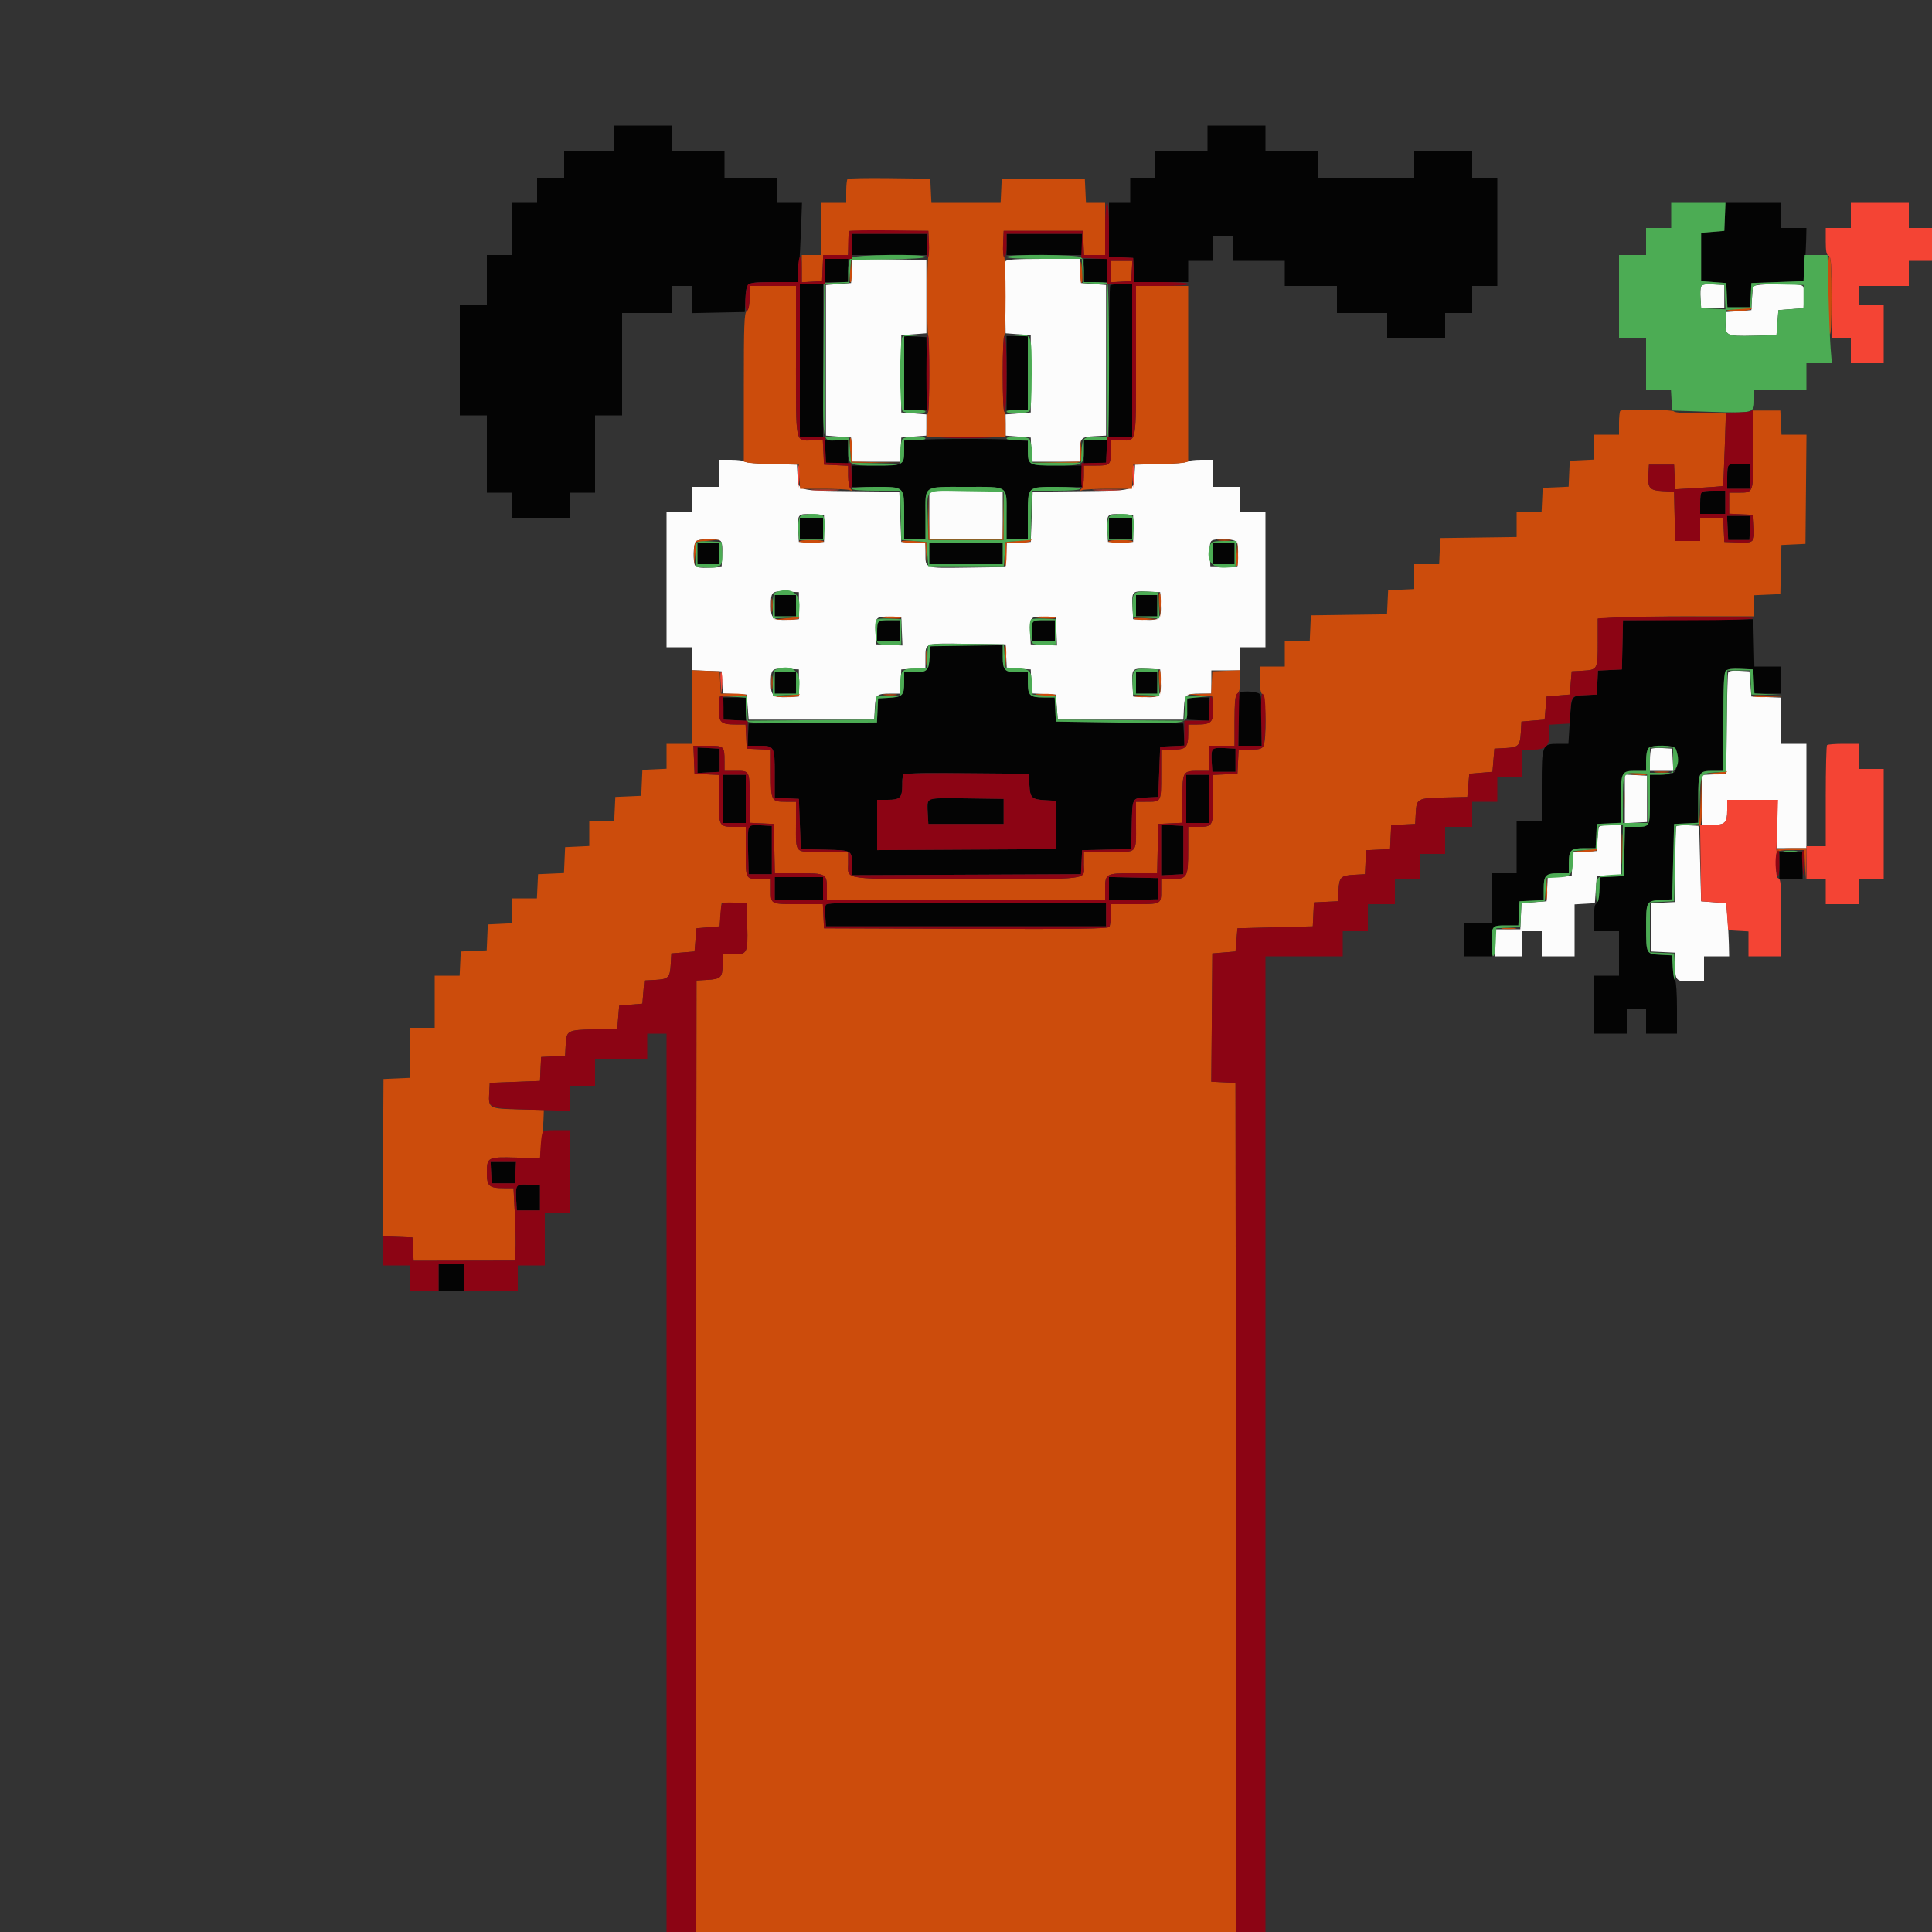 <svg id="svg" version="1.1" xmlns="http://www.w3.org/2000/svg" xmlns:xlink="http://www.w3.org/1999/xlink" width="400" height="400" viewBox="0, 0, 400,400"><rect x="0" y="0" width="400" height="400" fill="#333333" stroke="none"/><g id="svgg"><path id="path0" d="M127.200 28.600 L 127.200 31.200 122.000 31.200 L 116.800 31.200 116.800 34.000 L 116.800 36.800 114.000 36.800 L 111.200 36.800 111.200 39.400 L 111.200 42.000 108.600 42.000 L 106.000 42.000 106.000 47.400 L 106.000 52.800 103.400 52.800 L 100.800 52.800 100.800 58.000 L 100.800 63.200 98.000 63.200 L 95.200 63.200 95.200 74.600 L 95.200 86.000 98.000 86.000 L 100.800 86.000 100.800 94.000 L 100.800 102.000 103.400 102.000 L 106.000 102.000 106.000 104.600 L 106.000 107.200 112.000 107.200 L 118.000 107.200 118.000 104.600 L 118.000 102.000 120.600 102.000 L 123.200 102.000 123.200 94.000 L 123.200 86.000 126.000 86.000 L 128.800 86.000 128.800 75.400 L 128.800 64.800 134.000 64.800 L 139.200 64.800 139.200 62.000 L 139.200 59.200 141.200 59.200 L 143.200 59.200 143.200 62.011 L 143.200 64.823 148.700 64.711 L 154.200 64.600 154.321 62.015 C 154.492 58.387,154.471 58.400,160.215 58.400 L 165.132 58.400 165.386 55.700 C 165.527 54.215,165.731 50.525,165.842 47.500 L 166.042 42.000 163.421 42.000 L 160.800 42.000 160.800 39.400 L 160.800 36.800 155.400 36.800 L 150.000 36.800 150.000 34.000 L 150.000 31.200 144.600 31.200 L 139.200 31.200 139.200 28.600 L 139.200 26.000 133.200 26.000 L 127.200 26.000 127.200 28.600 M250.000 28.600 L 250.000 31.200 244.600 31.200 L 239.200 31.200 239.200 34.000 L 239.200 36.800 236.600 36.800 L 234.000 36.800 234.000 39.400 L 234.000 42.000 231.800 42.000 L 229.600 42.000 229.600 47.581 L 229.600 53.162 232.100 53.281 L 234.600 53.400 234.719 55.900 L 234.838 58.400 240.419 58.400 L 246.000 58.400 246.000 56.200 L 246.000 54.000 248.600 54.000 L 251.200 54.000 251.200 51.400 L 251.200 48.800 253.200 48.800 L 255.200 48.800 255.200 51.400 L 255.200 54.000 260.600 54.000 L 266.000 54.000 266.000 56.600 L 266.000 59.200 271.400 59.200 L 276.800 59.200 276.800 62.000 L 276.800 64.800 282.000 64.800 L 287.200 64.800 287.200 67.400 L 287.200 70.000 293.200 70.000 L 299.200 70.000 299.200 67.400 L 299.200 64.800 302.000 64.800 L 304.800 64.800 304.800 62.000 L 304.800 59.200 307.400 59.200 L 310.000 59.200 310.000 48.000 L 310.000 36.800 307.400 36.800 L 304.800 36.800 304.800 34.000 L 304.800 31.200 298.800 31.200 L 292.800 31.200 292.800 34.000 L 292.800 36.800 282.800 36.800 L 272.800 36.800 272.800 34.000 L 272.800 31.200 267.400 31.200 L 262.000 31.200 262.000 28.600 L 262.000 26.000 256.000 26.000 L 250.000 26.000 250.000 28.600 M357.118 44.900 L 357.000 47.800 354.600 48.000 L 352.200 48.200 352.200 53.200 L 352.200 58.200 354.800 58.400 L 357.400 58.600 357.519 61.100 L 357.638 63.600 360.000 63.600 L 362.362 63.600 362.481 61.100 L 362.600 58.600 368.000 58.400 L 373.400 58.200 373.648 55.200 C 373.784 53.550,373.919 51.075,373.948 49.700 L 374.000 47.200 371.400 47.200 L 368.800 47.200 368.800 44.600 L 368.800 42.000 363.018 42.000 L 357.235 42.000 357.118 44.900 M176.400 50.600 L 176.400 52.800 184.200 52.800 L 192.000 52.800 192.000 50.600 L 192.000 48.400 184.200 48.400 L 176.400 48.400 176.400 50.600 M208.400 50.600 L 208.400 52.800 216.200 52.800 L 224.000 52.800 224.000 50.600 L 224.000 48.400 216.200 48.400 L 208.400 48.400 208.400 50.600 M170.800 56.000 L 170.800 58.400 173.200 58.400 L 175.600 58.400 175.600 56.000 L 175.600 53.600 173.200 53.600 L 170.800 53.600 170.800 56.000 M224.400 56.000 L 224.400 58.400 226.800 58.400 L 229.200 58.400 229.200 56.000 L 229.200 53.600 226.800 53.600 L 224.400 53.600 224.400 56.000 M165.600 74.600 L 165.600 90.400 168.000 90.400 L 170.400 90.400 170.400 74.600 L 170.400 58.800 168.000 58.800 L 165.600 58.800 165.600 74.600 M229.867 59.067 C 229.720 59.213,229.600 66.323,229.600 74.867 L 229.600 90.400 232.000 90.400 L 234.400 90.400 234.400 74.600 L 234.400 58.800 232.267 58.800 C 231.093 58.800,230.013 58.920,229.867 59.067 M187.200 77.180 L 187.200 84.800 189.609 84.800 L 192.018 84.800 191.909 77.300 L 191.800 69.800 189.500 69.680 L 187.200 69.560 187.200 77.180 M208.400 77.200 L 208.400 84.800 210.600 84.800 L 212.800 84.800 212.800 77.200 L 212.800 69.600 210.600 69.600 L 208.400 69.600 208.400 77.200 M189.500 91.096 L 187.200 91.240 187.200 93.340 C 187.200 96.305,187.018 96.400,181.320 96.400 L 176.400 96.400 176.400 98.600 L 176.400 100.800 181.171 100.800 C 187.383 100.800,187.200 100.617,187.200 106.829 L 187.200 111.600 189.400 111.600 L 191.600 111.600 191.600 106.680 C 191.600 100.355,190.965 100.800,200.000 100.800 C 209.035 100.800,208.400 100.355,208.400 106.680 L 208.400 111.600 210.600 111.600 L 212.800 111.600 212.800 106.829 C 212.800 100.595,212.589 100.800,219.029 100.800 L 224.000 100.800 224.000 98.600 L 224.000 96.400 218.880 96.400 C 212.972 96.400,212.800 96.314,212.800 93.379 L 212.800 91.319 209.500 91.062 C 206.191 90.804,193.811 90.825,189.500 91.096 M170.880 93.500 L 171.000 95.800 173.300 95.920 L 175.600 96.040 175.600 93.620 L 175.600 91.200 173.180 91.200 L 170.760 91.200 170.880 93.500 M224.400 93.620 L 224.400 96.040 226.700 95.920 L 229.000 95.800 229.120 93.500 L 229.240 91.200 226.820 91.200 L 224.400 91.200 224.400 93.620 M357.867 96.267 C 357.720 96.413,357.600 97.583,357.600 98.867 L 357.600 101.200 360.000 101.200 L 362.400 101.200 362.400 98.600 L 362.400 96.000 360.267 96.000 C 359.093 96.000,358.013 96.120,357.867 96.267 M352.267 101.867 C 352.120 102.013,352.000 103.093,352.000 104.267 L 352.000 106.400 354.600 106.400 L 357.200 106.400 357.200 104.000 L 357.200 101.600 354.867 101.600 C 353.583 101.600,352.413 101.720,352.267 101.867 M357.681 109.300 L 357.800 111.800 360.000 111.800 L 362.200 111.800 362.319 109.300 L 362.438 106.800 360.000 106.800 L 357.562 106.800 357.681 109.300 M165.600 109.400 L 165.600 111.600 168.000 111.600 L 170.400 111.600 170.400 109.400 L 170.400 107.200 168.000 107.200 L 165.600 107.200 165.600 109.400 M229.600 109.400 L 229.600 111.600 232.000 111.600 L 234.400 111.600 234.400 109.400 L 234.400 107.200 232.000 107.200 L 229.600 107.200 229.600 109.400 M144.400 114.600 L 144.400 116.800 146.600 116.800 L 148.800 116.800 148.800 114.600 L 148.800 112.400 146.600 112.400 L 144.400 112.400 144.400 114.600 M192.400 114.600 L 192.400 116.800 200.000 116.800 L 207.600 116.800 207.600 114.600 L 207.600 112.400 200.000 112.400 L 192.400 112.400 192.400 114.600 M251.200 114.600 L 251.200 116.800 253.400 116.800 L 255.600 116.800 255.600 114.600 L 255.600 112.400 253.400 112.400 L 251.200 112.400 251.200 114.600 M160.400 125.400 L 160.400 127.600 162.600 127.600 L 164.800 127.600 164.800 125.400 L 164.800 123.200 162.600 123.200 L 160.400 123.200 160.400 125.400 M235.200 125.400 L 235.200 127.600 237.400 127.600 L 239.600 127.600 239.600 125.400 L 239.600 123.200 237.400 123.200 L 235.200 123.200 235.200 125.400 M349.512 128.305 L 336.024 128.411 335.912 133.505 L 335.800 138.600 333.319 138.719 L 330.837 138.837 330.719 141.319 L 330.600 143.800 328.210 143.923 C 325.263 144.074,325.351 143.923,325.005 149.451 L 324.721 154.000 322.623 154.000 C 319.261 154.000,319.200 154.156,319.200 162.731 L 319.200 170.000 316.600 170.000 L 314.000 170.000 314.000 175.400 L 314.000 180.800 311.400 180.800 L 308.800 180.800 308.800 186.000 L 308.800 191.200 306.000 191.200 L 303.200 191.200 303.200 194.600 L 303.200 198.000 306.000 198.000 L 308.800 198.000 308.800 195.433 C 308.800 191.674,308.859 191.600,311.824 191.600 L 314.362 191.600 314.481 189.100 L 314.600 186.600 317.100 186.481 L 319.600 186.362 319.600 184.061 C 319.600 181.222,319.999 180.800,322.680 180.800 L 324.800 180.800 324.800 178.680 C 324.800 175.999,325.222 175.600,328.061 175.600 L 330.362 175.600 330.481 173.100 L 330.600 170.600 333.100 170.481 L 335.600 170.362 335.600 165.461 C 335.600 159.778,335.694 159.600,338.680 159.600 L 340.800 159.600 340.800 157.480 C 340.800 154.766,341.209 154.400,344.237 154.400 C 347.054 154.400,347.200 154.556,347.200 157.553 C 347.200 159.993,346.731 160.400,343.920 160.400 L 341.600 160.400 341.600 165.557 C 341.600 171.376,341.700 171.200,338.379 171.200 L 336.424 171.200 336.312 176.300 L 336.200 181.400 333.745 181.518 L 331.291 181.636 331.122 184.292 C 331.022 185.855,330.756 187.015,330.476 187.108 C 330.169 187.210,330.000 188.249,330.000 190.033 L 330.000 192.800 332.600 192.800 L 335.200 192.800 335.200 197.400 L 335.200 202.000 332.600 202.000 L 330.000 202.000 330.000 208.000 L 330.000 214.000 333.400 214.000 L 336.800 214.000 336.800 211.400 L 336.800 208.800 338.800 208.800 L 340.800 208.800 340.800 211.400 L 340.800 214.000 344.000 214.000 L 347.200 214.000 347.200 208.680 C 347.200 205.754,347.030 203.189,346.822 202.980 C 346.614 202.771,346.389 201.520,346.322 200.200 L 346.200 197.800 343.810 197.677 C 340.805 197.523,340.813 197.539,340.806 191.949 C 340.799 186.584,340.845 186.503,344.012 186.324 L 346.200 186.200 346.400 178.400 L 346.600 170.600 349.100 170.481 L 351.600 170.362 351.600 165.461 C 351.600 159.778,351.694 159.600,354.680 159.600 L 356.800 159.600 356.800 149.449 C 356.800 137.746,356.616 138.298,360.465 138.480 L 363.000 138.600 363.119 141.100 L 363.238 143.600 366.019 143.600 L 368.800 143.600 368.800 140.800 L 368.800 138.000 366.012 138.000 L 363.224 138.000 363.112 133.100 L 363.000 128.200 349.512 128.305 M181.867 128.667 C 181.720 128.813,181.600 129.803,181.600 130.867 L 181.600 132.800 184.000 132.800 L 186.400 132.800 186.400 130.600 L 186.400 128.400 184.267 128.400 C 183.093 128.400,182.013 128.520,181.867 128.667 M213.867 128.667 C 213.720 128.813,213.600 129.803,213.600 130.867 L 213.600 132.800 216.000 132.800 L 218.400 132.800 218.400 130.600 L 218.400 128.400 216.267 128.400 C 215.093 128.400,214.013 128.520,213.867 128.667 M192.667 133.867 C 192.520 134.013,192.400 135.057,192.400 136.187 C 192.400 138.768,191.958 139.200,189.320 139.200 L 187.200 139.200 187.200 141.351 C 187.200 143.960,186.836 144.315,183.988 144.476 L 181.800 144.600 181.681 147.095 L 181.562 149.589 168.281 149.695 L 155.000 149.800 154.880 152.100 L 154.760 154.400 157.100 154.400 C 160.329 154.400,160.400 154.526,160.400 160.261 L 160.400 165.162 162.900 165.281 L 165.400 165.400 165.600 170.600 L 165.800 175.800 170.784 175.913 C 176.421 176.041,176.385 176.020,176.394 179.103 L 176.400 181.206 200.100 181.103 L 223.800 181.000 223.919 178.512 L 224.038 176.024 229.119 175.912 L 234.200 175.800 234.299 171.400 C 234.441 165.029,234.331 165.261,237.303 165.119 L 239.800 165.000 240.000 159.800 L 240.200 154.600 242.719 154.480 L 245.239 154.361 245.119 152.080 L 245.000 149.800 231.800 149.600 L 218.600 149.400 218.481 146.900 L 218.362 144.400 216.061 144.400 C 213.222 144.400,212.800 144.001,212.800 141.320 L 212.800 139.200 210.680 139.200 C 207.996 139.200,207.600 138.778,207.600 135.920 L 207.600 133.600 200.267 133.600 C 196.233 133.600,192.813 133.720,192.667 133.867 M160.400 141.400 L 160.400 143.600 162.600 143.600 L 164.800 143.600 164.800 141.400 L 164.800 139.200 162.600 139.200 L 160.400 139.200 160.400 141.400 M235.200 141.400 L 235.200 143.600 237.400 143.600 L 239.600 143.600 239.600 141.400 L 239.600 139.200 237.400 139.200 L 235.200 139.200 235.200 141.400 M256.667 143.467 C 256.520 143.613,256.400 146.133,256.400 149.067 L 256.400 154.400 258.800 154.400 L 261.200 154.400 261.200 149.433 C 261.200 146.701,261.091 144.181,260.957 143.833 C 260.709 143.186,257.243 142.890,256.667 143.467 M149.680 146.700 L 149.800 149.000 152.100 149.120 L 154.400 149.240 154.400 146.820 L 154.400 144.400 151.980 144.400 L 149.560 144.400 149.680 146.700 M245.762 144.954 C 245.645 145.259,245.606 146.294,245.675 147.254 L 245.800 149.000 248.100 149.120 L 250.400 149.240 250.400 146.820 L 250.400 144.400 248.187 144.400 C 246.671 144.400,245.908 144.574,245.762 144.954 M144.400 157.400 L 144.400 160.040 146.700 159.920 L 149.000 159.800 149.000 157.400 L 149.000 155.000 146.700 154.880 L 144.400 154.760 144.400 157.400 M250.971 155.331 C 250.851 155.645,250.808 156.779,250.876 157.851 L 251.000 159.800 253.400 159.800 L 255.800 159.800 255.800 157.400 L 255.800 155.000 253.495 154.880 C 251.784 154.791,251.134 154.907,250.971 155.331 M213.119 162.467 C 213.262 165.197,213.590 165.516,216.412 165.676 L 218.600 165.800 218.600 170.800 L 218.600 175.800 200.100 175.904 L 181.600 176.008 181.600 170.804 L 181.600 165.600 183.720 165.600 C 186.358 165.600,186.800 165.168,186.800 162.587 C 186.800 159.801,185.854 159.977,200.172 160.095 L 213.000 160.200 213.119 162.467 M149.600 165.400 L 149.600 170.400 152.000 170.400 L 154.400 170.400 154.400 165.400 L 154.400 160.400 152.000 160.400 L 149.600 160.400 149.600 165.400 M245.600 165.400 L 245.600 170.400 248.000 170.400 L 250.400 170.400 250.400 165.400 L 250.400 160.400 248.000 160.400 L 245.600 160.400 245.600 165.400 M192.168 165.739 C 192.051 166.045,192.010 167.264,192.077 168.448 L 192.200 170.600 200.000 170.600 L 207.800 170.600 207.800 168.000 L 207.800 165.400 200.091 165.291 C 193.802 165.203,192.342 165.285,192.168 165.739 M154.981 171.304 C 154.866 171.604,154.824 173.908,154.886 176.424 L 155.000 181.000 157.400 181.000 L 159.800 181.000 159.800 176.000 L 159.800 171.000 157.495 170.880 C 155.833 170.793,155.132 170.912,154.981 171.304 M240.400 176.000 L 240.400 181.240 242.700 181.120 L 245.000 181.000 245.000 176.000 L 245.000 171.000 242.700 170.880 L 240.400 170.760 240.400 176.000 M368.400 179.200 L 368.400 182.000 370.800 182.000 L 373.200 182.000 373.200 179.200 L 373.200 176.400 370.800 176.400 L 368.400 176.400 368.400 179.200 M160.400 184.000 L 160.400 186.400 165.400 186.400 L 170.400 186.400 170.400 184.000 L 170.400 181.600 165.400 181.600 L 160.400 181.600 160.400 184.000 M229.600 184.000 L 229.600 186.424 234.700 186.312 L 239.800 186.200 239.800 184.000 L 239.800 181.800 234.700 181.688 L 229.600 181.576 229.600 184.000 M170.965 187.348 C 170.848 187.653,170.808 188.779,170.876 189.851 L 171.000 191.800 200.000 191.800 L 229.000 191.800 229.000 189.400 L 229.000 187.000 200.088 186.897 C 175.770 186.811,171.143 186.883,170.965 187.348 M101.680 242.700 L 101.800 245.000 104.200 245.000 L 106.600 245.000 106.720 242.700 L 106.840 240.400 104.200 240.400 L 101.560 240.400 101.680 242.700 M106.972 245.728 C 106.853 246.040,106.810 247.264,106.877 248.448 L 107.000 250.600 109.400 250.600 L 111.800 250.600 111.800 248.000 L 111.800 245.400 109.495 245.280 C 107.790 245.191,107.134 245.307,106.972 245.728 M90.800 264.400 L 90.800 267.200 93.400 267.200 L 96.000 267.200 96.000 264.400 L 96.000 261.600 93.400 261.600 L 90.800 261.600 90.800 264.400 " stroke="none" fill="#040404" fill-rule="evenodd"></path><path id="path1" d="M176.319 56.091 L 176.200 58.600 173.600 58.800 L 171.000 59.000 171.000 74.600 L 171.000 90.200 173.600 90.400 L 176.200 90.600 176.319 93.100 L 176.438 95.600 181.400 95.600 L 186.362 95.600 186.481 93.100 L 186.600 90.600 189.200 90.400 L 191.800 90.200 191.800 88.000 L 191.800 85.800 189.200 85.600 L 186.600 85.400 186.600 77.400 L 186.600 69.400 189.200 69.200 L 191.800 69.000 191.800 61.400 L 191.800 53.800 184.119 53.691 L 176.439 53.583 176.319 56.091 M208.178 54.113 C 208.069 54.396,208.030 57.861,208.090 61.813 L 208.200 69.000 210.800 69.200 L 213.400 69.400 213.400 77.400 L 213.400 85.400 210.800 85.600 L 208.200 85.800 208.200 88.000 L 208.200 90.200 210.800 90.400 L 213.400 90.600 213.519 93.100 L 213.638 95.600 218.619 95.600 L 223.600 95.600 223.606 93.500 C 223.614 90.692,223.829 90.465,226.610 90.323 L 229.000 90.200 229.000 74.600 L 229.000 59.000 226.400 58.800 L 223.800 58.600 223.681 56.100 L 223.562 53.600 215.968 53.600 C 210.157 53.600,208.329 53.720,208.178 54.113 M352.171 59.331 C 352.051 59.645,352.008 60.779,352.076 61.851 L 352.200 63.800 354.600 63.800 L 357.000 63.800 357.000 61.400 L 357.000 59.000 354.695 58.880 C 352.984 58.791,352.334 58.907,352.171 59.331 M362.998 59.300 C 362.901 59.575,362.772 60.790,362.711 62.000 L 362.600 64.200 360.000 64.400 L 357.400 64.600 357.281 66.636 C 357.114 69.511,357.390 69.648,363.057 69.513 L 367.800 69.400 368.000 66.800 L 368.200 64.200 370.800 64.000 L 373.400 63.800 373.523 61.638 C 373.606 60.179,373.476 59.368,373.123 59.144 C 372.237 58.582,363.203 58.721,362.998 59.300 M148.800 98.000 L 148.800 100.800 146.000 100.800 L 143.200 100.800 143.200 103.400 L 143.200 106.000 140.600 106.000 L 138.000 106.000 138.000 120.000 L 138.000 134.000 140.600 134.000 L 143.200 134.000 143.200 136.383 L 143.200 138.766 146.300 138.883 L 149.400 139.000 149.519 141.281 L 149.639 143.563 152.119 143.681 L 154.600 143.800 154.800 146.400 L 155.000 149.000 168.000 149.000 L 181.000 149.000 181.123 146.610 C 181.265 143.832,181.494 143.614,184.281 143.606 L 186.362 143.600 186.481 141.100 L 186.600 138.600 189.100 138.481 L 191.600 138.362 191.606 136.281 C 191.616 133.039,191.242 133.169,200.229 133.291 L 208.200 133.400 208.319 135.881 L 208.437 138.363 210.919 138.481 L 213.400 138.600 213.519 141.081 L 213.637 143.563 216.119 143.681 L 218.600 143.800 218.800 146.400 L 219.000 149.000 232.000 149.000 L 245.000 149.000 245.123 146.610 C 245.267 143.799,245.475 143.614,248.500 143.606 L 250.800 143.600 250.800 141.200 L 250.800 138.800 253.800 138.800 L 256.800 138.800 256.800 136.400 L 256.800 134.000 259.400 134.000 L 262.000 134.000 262.000 120.000 L 262.000 106.000 259.400 106.000 L 256.800 106.000 256.800 103.400 L 256.800 100.800 254.000 100.800 L 251.200 100.800 251.200 98.000 L 251.200 95.200 248.680 95.200 C 247.294 95.200,245.986 95.374,245.773 95.587 C 245.560 95.800,243.049 96.025,240.193 96.087 L 235.000 96.200 234.881 98.467 C 234.713 101.665,235.035 101.572,223.768 101.693 L 213.800 101.800 213.600 107.000 L 213.400 112.200 210.919 112.319 L 208.437 112.437 208.319 114.919 L 208.200 117.400 200.229 117.509 C 191.242 117.631,191.616 117.761,191.606 114.519 L 191.600 112.438 189.100 112.319 L 186.600 112.200 186.400 107.000 L 186.200 101.800 176.232 101.693 C 164.965 101.572,165.287 101.665,165.119 98.467 L 165.000 96.200 159.807 96.087 C 156.951 96.025,154.440 95.800,154.227 95.587 C 154.014 95.374,152.706 95.200,151.320 95.200 L 148.800 95.200 148.800 98.000 M192.400 106.600 L 192.400 111.600 200.000 111.600 L 207.600 111.600 207.600 106.600 L 207.600 101.600 200.000 101.600 L 192.400 101.600 192.400 106.600 M170.600 109.400 L 170.600 112.200 168.000 112.200 L 165.400 112.200 165.278 109.845 C 165.102 106.424,165.171 106.342,168.095 106.481 L 170.600 106.600 170.600 109.400 M234.600 109.400 L 234.600 112.200 232.000 112.200 L 229.400 112.200 229.278 109.845 C 229.102 106.424,229.171 106.342,232.095 106.481 L 234.600 106.600 234.600 109.400 M149.121 111.943 C 149.482 112.172,149.605 113.056,149.521 114.836 L 149.400 117.400 146.836 117.521 C 145.056 117.605,144.172 117.482,143.943 117.121 C 143.437 116.324,143.538 112.622,144.080 112.080 C 144.622 111.538,148.324 111.437,149.121 111.943 M255.972 112.166 C 256.249 112.500,256.392 113.690,256.321 115.066 L 256.200 117.400 253.400 117.400 L 250.600 117.400 250.479 114.836 C 250.395 113.056,250.518 112.172,250.879 111.943 C 251.763 111.382,255.456 111.544,255.972 112.166 M165.400 125.400 L 165.400 128.200 163.066 128.321 C 160.129 128.473,159.600 128.056,159.600 125.584 C 159.600 122.467,159.720 122.349,162.749 122.483 L 165.400 122.600 165.400 125.400 M240.317 125.037 C 240.465 128.099,240.069 128.483,236.934 128.321 L 234.600 128.200 234.478 125.845 C 234.300 122.397,234.348 122.344,237.495 122.482 L 240.200 122.600 240.317 125.037 M186.718 130.719 L 186.836 133.637 184.118 133.519 L 181.400 133.400 181.279 130.836 C 181.135 127.780,181.361 127.553,184.400 127.696 L 186.600 127.800 186.718 130.719 M218.718 130.719 L 218.836 133.637 216.118 133.519 L 213.400 133.400 213.279 130.836 C 213.135 127.780,213.361 127.553,216.400 127.696 L 218.600 127.800 218.718 130.719 M165.400 141.400 L 165.400 144.200 163.066 144.321 C 160.129 144.473,159.600 144.056,159.600 141.584 C 159.600 138.467,159.720 138.349,162.749 138.483 L 165.400 138.600 165.400 141.400 M240.317 141.037 C 240.465 144.099,240.069 144.483,236.934 144.321 L 234.600 144.200 234.478 141.845 C 234.300 138.397,234.348 138.344,237.495 138.482 L 240.200 138.600 240.317 141.037 M357.797 139.279 C 357.691 139.566,357.558 144.390,357.502 150.000 L 357.400 160.200 354.900 160.319 L 352.400 160.438 352.400 165.619 L 352.400 170.800 354.520 170.800 C 357.170 170.800,357.600 170.370,357.600 167.720 L 357.600 165.600 362.800 165.600 L 368.000 165.600 368.000 170.600 L 368.000 175.600 371.000 175.600 L 374.000 175.600 374.000 164.800 L 374.000 154.000 371.400 154.000 L 368.800 154.000 368.800 149.217 L 368.800 144.434 365.700 144.317 L 362.600 144.200 362.400 141.600 L 362.200 139.000 360.096 138.879 C 358.642 138.795,357.931 138.919,357.797 139.279 M341.885 155.049 C 341.728 155.205,341.600 156.293,341.600 157.467 L 341.600 159.600 344.020 159.600 L 346.440 159.600 346.320 157.300 L 346.200 155.000 344.185 154.882 C 343.076 154.817,342.041 154.892,341.885 155.049 M336.400 165.400 L 336.400 170.440 338.700 170.320 L 341.000 170.200 341.000 165.400 L 341.000 160.600 338.700 160.480 L 336.400 160.360 336.400 165.400 M330.998 171.300 C 330.901 171.575,330.772 172.790,330.711 174.000 L 330.600 176.200 328.119 176.319 L 325.637 176.437 325.519 178.919 L 325.400 181.400 322.919 181.519 L 320.437 181.637 320.319 184.119 L 320.200 186.600 317.600 186.800 L 315.000 187.000 314.882 189.700 L 314.763 192.400 312.182 192.400 L 309.600 192.400 309.600 195.200 L 309.600 198.000 312.400 198.000 L 315.200 198.000 315.200 195.400 L 315.200 192.800 317.200 192.800 L 319.200 192.800 319.200 195.400 L 319.200 198.000 322.600 198.000 L 326.000 198.000 326.000 192.621 L 326.000 187.242 328.100 187.121 L 330.200 187.000 330.400 184.200 L 330.600 181.400 333.100 181.281 L 335.600 181.162 335.600 175.981 L 335.600 170.800 333.387 170.800 C 331.978 170.800,331.111 170.982,330.998 171.300 M347.084 171.049 C 346.928 171.205,346.800 174.805,346.800 179.048 L 346.800 186.762 344.300 186.881 L 341.800 187.000 341.800 192.000 L 341.800 197.000 344.300 197.119 L 346.800 197.238 346.805 199.319 C 346.815 203.098,346.901 203.200,350.047 203.200 L 352.800 203.200 352.800 200.600 L 352.800 198.000 355.400 198.000 L 358.000 198.000 357.948 195.500 C 357.919 194.125,357.784 191.650,357.648 190.000 L 357.400 187.000 354.800 186.800 L 352.200 186.600 352.000 178.800 L 351.800 171.000 349.584 170.883 C 348.365 170.818,347.240 170.893,347.084 171.049 " stroke="none" fill="#fcfcfc" fill-rule="evenodd"></path><path id="path2" d="M175.474 37.059 C 175.323 37.210,175.200 38.383,175.200 39.667 L 175.200 42.000 172.600 42.000 L 170.000 42.000 170.000 47.400 L 170.000 52.800 168.000 52.800 L 166.000 52.800 166.000 55.621 L 166.000 58.442 168.100 58.321 L 170.200 58.200 170.318 55.500 L 170.437 52.800 172.999 52.800 L 175.562 52.800 175.681 50.300 L 175.800 47.800 184.000 47.800 L 192.200 47.800 192.322 50.155 C 192.388 51.451,192.335 52.792,192.203 53.135 C 191.904 53.916,191.884 69.217,192.182 69.515 C 192.483 69.816,192.459 85.008,192.157 85.310 C 192.023 85.444,191.888 86.644,191.857 87.977 L 191.800 90.400 200.000 90.399 L 208.200 90.398 208.200 87.799 C 208.200 86.369,208.065 85.200,207.900 85.200 C 207.735 85.200,207.600 81.690,207.600 77.400 C 207.600 73.110,207.735 69.600,207.900 69.600 C 208.065 69.600,208.200 65.910,208.200 61.400 C 208.200 56.890,208.057 53.200,207.882 53.200 C 207.707 53.200,207.617 51.985,207.682 50.500 L 207.800 47.800 216.000 47.800 L 224.200 47.800 224.319 50.300 L 224.438 52.800 226.619 52.800 L 228.800 52.800 228.800 47.400 L 228.800 42.000 226.819 42.000 L 224.838 42.000 224.719 39.500 L 224.600 37.000 216.000 37.000 L 207.400 37.000 207.281 39.500 L 207.162 42.000 200.000 42.000 L 192.838 42.000 192.719 39.500 L 192.600 37.000 184.174 36.892 C 179.540 36.833,175.625 36.908,175.474 37.059 M378.406 60.676 C 378.410 65.101,378.583 68.865,378.800 69.200 C 379.057 69.598,379.190 67.015,379.194 61.524 C 379.198 56.431,379.046 53.152,378.800 53.000 C 378.538 52.838,378.402 55.494,378.406 60.676 M223.654 55.876 C 223.625 57.238,223.735 58.436,223.900 58.538 C 224.065 58.640,224.147 57.886,224.083 56.862 C 223.884 53.688,223.711 53.291,223.654 55.876 M175.994 56.282 C 175.887 57.646,175.945 58.617,176.123 58.439 C 176.300 58.260,176.388 57.144,176.317 55.957 L 176.189 53.800 175.994 56.282 M230.000 56.221 L 230.000 58.442 232.100 58.321 L 234.200 58.200 234.321 56.100 L 234.442 54.000 232.221 54.000 L 230.000 54.000 230.000 56.221 M155.200 61.551 C 155.200 63.153,155.009 64.061,154.600 64.400 C 154.086 64.827,154.000 67.091,154.000 80.241 L 154.000 95.585 154.900 95.794 C 155.395 95.909,157.960 96.048,160.600 96.102 L 165.400 96.200 165.519 98.700 L 165.638 101.200 170.386 101.200 C 172.998 101.200,175.464 101.316,175.867 101.459 C 176.467 101.671,176.509 101.620,176.100 101.179 C 175.825 100.882,175.600 99.695,175.600 98.539 L 175.600 96.438 173.100 96.319 L 170.600 96.200 170.481 93.700 L 170.362 91.200 168.061 91.200 C 164.598 91.200,164.800 92.222,164.800 74.720 L 164.800 59.200 160.000 59.200 L 155.200 59.200 155.200 61.551 M235.200 74.720 C 235.200 92.134,235.375 91.200,232.120 91.200 L 230.000 91.200 230.000 93.167 C 230.000 96.266,229.874 96.400,226.957 96.400 L 224.400 96.400 224.400 98.520 C 224.400 99.686,224.175 100.882,223.900 101.179 C 223.491 101.620,223.533 101.671,224.133 101.459 C 224.536 101.316,227.002 101.200,229.614 101.200 L 234.362 101.200 234.481 98.700 L 234.600 96.200 239.400 96.102 C 242.040 96.048,244.605 95.909,245.100 95.794 L 246.000 95.585 246.000 77.392 L 246.000 59.200 240.600 59.200 L 235.200 59.200 235.200 74.720 M360.200 63.898 C 358.880 63.978,357.673 64.169,357.518 64.322 C 357.364 64.475,358.354 64.540,359.718 64.466 C 361.083 64.393,362.371 64.168,362.580 63.966 C 362.789 63.765,362.879 63.634,362.780 63.676 C 362.681 63.717,361.520 63.817,360.200 63.898 M335.467 85.067 C 335.320 85.213,335.200 86.383,335.200 87.667 L 335.200 90.000 332.600 90.000 L 330.000 90.000 330.000 92.581 L 330.000 95.162 327.500 95.281 L 325.000 95.400 324.882 98.082 L 324.764 100.764 322.082 100.882 L 319.400 101.000 319.281 103.500 L 319.162 106.000 316.581 106.000 L 314.000 106.000 314.000 108.592 L 314.000 111.183 306.100 111.292 L 298.200 111.400 298.082 114.100 L 297.963 116.800 295.382 116.800 L 292.800 116.800 292.800 119.382 L 292.800 121.963 290.100 122.082 L 287.400 122.200 287.281 124.692 L 287.162 127.183 279.281 127.292 L 271.400 127.400 271.282 130.100 L 271.163 132.800 268.582 132.800 L 266.000 132.800 266.000 135.400 L 266.000 138.000 263.400 138.000 L 260.800 138.000 260.800 140.629 C 260.800 142.432,260.988 143.446,261.400 143.857 C 262.118 144.575,262.269 153.150,261.586 154.426 C 261.248 155.057,260.736 155.200,258.805 155.200 L 256.438 155.200 256.319 157.700 L 256.200 160.200 253.700 160.319 L 251.200 160.438 251.200 165.339 C 251.200 171.022,251.106 171.200,248.120 171.200 L 246.000 171.200 246.000 175.971 C 246.000 181.681,245.819 182.000,242.571 182.000 L 240.400 182.000 240.400 184.357 C 240.400 187.249,240.501 187.200,234.567 187.200 L 230.000 187.200 229.994 189.300 C 229.991 190.455,229.844 191.626,229.669 191.903 C 229.416 192.300,223.210 192.384,199.975 192.303 L 170.600 192.200 170.481 189.700 L 170.362 187.200 165.614 187.200 C 159.479 187.200,159.600 187.257,159.600 184.357 L 159.600 182.000 157.633 182.000 C 154.298 182.000,154.400 182.178,154.400 176.357 L 154.400 171.200 152.080 171.200 C 148.873 171.200,148.800 171.070,148.800 165.339 L 148.800 160.438 146.300 160.319 L 143.800 160.200 143.682 157.300 L 143.565 154.400 146.540 154.400 C 149.921 154.400,150.000 154.474,150.000 157.633 L 150.000 159.600 152.357 159.600 C 155.257 159.600,155.200 159.479,155.200 165.614 L 155.200 170.362 157.700 170.481 L 160.200 170.600 160.312 175.700 L 160.424 180.800 165.332 180.800 C 171.071 180.800,171.200 180.872,171.200 184.080 L 171.200 186.400 200.000 186.400 L 228.800 186.400 228.800 184.080 C 228.800 180.872,228.929 180.800,234.668 180.800 L 239.576 180.800 239.688 175.700 L 239.800 170.600 242.300 170.481 L 244.800 170.362 244.800 165.461 C 244.800 159.730,244.873 159.600,248.080 159.600 L 250.400 159.600 250.400 157.000 L 250.400 154.400 253.000 154.400 L 255.600 154.400 255.600 149.249 C 255.600 145.158,255.724 143.995,256.200 143.600 C 256.598 143.269,256.800 142.373,256.800 140.933 L 256.800 138.765 253.900 138.882 L 251.000 139.000 250.880 141.300 L 250.760 143.600 248.280 143.669 L 245.800 143.738 248.400 143.969 L 251.000 144.200 251.123 146.589 C 251.270 149.469,250.772 150.000,247.924 150.000 L 246.000 150.000 246.000 151.826 C 246.000 154.749,245.570 155.200,242.786 155.200 L 240.400 155.200 240.400 160.357 C 240.400 166.178,240.502 166.000,237.167 166.000 L 235.200 166.000 235.200 170.567 C 235.200 176.873,235.657 176.400,229.557 176.400 L 224.400 176.400 224.400 178.957 C 224.400 182.285,226.703 182.000,199.847 182.000 C 173.702 182.000,175.600 182.257,175.600 178.720 L 175.600 176.400 170.443 176.400 C 164.343 176.400,164.800 176.873,164.800 170.567 L 164.800 166.000 162.680 166.000 C 159.694 166.000,159.600 165.822,159.600 160.139 L 159.600 155.238 157.100 155.119 L 154.600 155.000 154.481 152.500 L 154.362 150.000 152.257 150.000 C 149.220 150.000,148.728 149.503,148.877 146.589 L 149.000 144.200 151.863 144.200 C 153.437 144.200,154.642 144.065,154.539 143.900 C 154.437 143.735,153.202 143.600,151.796 143.600 L 149.240 143.600 149.120 141.300 L 149.000 139.000 146.100 138.882 L 143.200 138.765 143.200 146.382 L 143.200 154.000 140.600 154.000 L 138.000 154.000 138.000 156.581 L 138.000 159.162 135.500 159.281 L 133.000 159.400 132.882 162.082 L 132.764 164.764 130.082 164.882 L 127.400 165.000 127.281 167.500 L 127.162 170.000 124.581 170.000 L 122.000 170.000 122.000 172.581 L 122.000 175.162 119.500 175.281 L 117.000 175.400 116.882 178.082 L 116.764 180.764 114.082 180.882 L 111.400 181.000 111.281 183.500 L 111.162 186.000 108.581 186.000 L 106.000 186.000 106.000 188.581 L 106.000 191.162 103.500 191.281 L 101.000 191.400 100.882 194.082 L 100.764 196.764 98.082 196.882 L 95.400 197.000 95.281 199.500 L 95.162 202.000 92.581 202.000 L 90.000 202.000 90.000 207.400 L 90.000 212.800 87.400 212.800 L 84.800 212.800 84.800 217.982 L 84.800 223.163 82.100 223.282 L 79.400 223.400 79.296 239.683 L 79.191 255.966 82.296 256.083 L 85.400 256.200 85.517 258.619 L 85.634 261.039 96.117 261.019 L 106.600 261.000 106.734 258.800 C 106.807 257.590,106.744 254.215,106.593 251.300 L 106.318 246.000 104.333 246.000 C 101.255 246.000,100.800 245.592,100.800 242.835 C 100.800 239.600,100.966 239.514,106.877 239.670 L 111.800 239.800 112.116 237.000 C 112.291 235.460,112.471 233.210,112.516 232.000 L 112.600 229.800 107.426 229.687 C 101.291 229.554,101.122 229.465,101.282 226.436 L 101.400 224.200 106.600 224.000 L 111.800 223.800 111.919 221.319 L 112.037 218.837 114.519 218.719 L 117.000 218.600 117.119 216.333 C 117.276 213.345,117.458 213.245,123.025 213.113 L 127.800 213.000 128.000 210.600 L 128.200 208.200 130.600 208.000 L 133.000 207.800 133.200 205.400 L 133.400 203.000 135.667 202.881 C 138.397 202.738,138.716 202.410,138.876 199.588 L 139.000 197.400 141.400 197.200 L 143.800 197.000 144.000 194.600 L 144.200 192.200 146.600 192.000 L 149.000 191.800 149.200 189.400 L 149.400 187.000 152.000 187.000 L 154.600 187.000 154.713 191.743 C 154.847 197.372,154.732 197.600,151.751 197.600 L 149.600 197.600 149.600 199.751 C 149.600 202.360,149.236 202.715,146.388 202.876 L 144.200 203.000 144.099 301.500 L 143.998 400.000 200.000 400.000 L 256.002 400.000 255.901 312.100 L 255.800 224.200 253.295 224.081 L 250.789 223.962 250.895 210.681 L 251.000 197.400 253.400 197.200 L 255.800 197.000 256.000 194.600 L 256.200 192.200 264.000 192.000 L 271.800 191.800 271.919 189.319 L 272.037 186.837 274.519 186.719 L 277.000 186.600 277.119 184.333 C 277.262 181.603,277.590 181.284,280.412 181.124 L 282.600 181.000 282.719 178.519 L 282.837 176.037 285.319 175.919 L 287.800 175.800 287.919 173.319 L 288.037 170.837 290.519 170.719 L 293.000 170.600 293.119 168.333 C 293.276 165.345,293.458 165.245,299.025 165.113 L 303.800 165.000 304.000 162.600 L 304.200 160.200 306.600 160.000 L 309.000 159.800 309.200 157.400 L 309.400 155.000 311.667 154.881 C 314.397 154.738,314.716 154.410,314.876 151.588 L 315.000 149.400 317.400 149.200 L 319.800 149.000 320.000 146.600 L 320.200 144.200 322.600 144.000 L 325.000 143.800 325.200 141.400 L 325.400 139.000 327.588 138.876 C 330.770 138.696,330.800 138.641,330.800 133.011 L 330.800 128.120 334.461 127.860 C 336.475 127.717,343.765 127.600,350.661 127.600 L 363.200 127.600 363.200 125.418 L 363.200 123.237 365.900 123.118 L 368.600 123.000 368.712 117.919 L 368.824 112.838 371.312 112.719 L 373.800 112.600 373.906 101.300 L 374.012 90.000 371.425 90.000 L 368.838 90.000 368.719 87.500 L 368.600 85.000 365.800 85.000 L 363.000 85.000 363.000 93.112 C 363.000 102.268,363.099 101.984,359.900 101.994 L 358.000 102.000 358.000 104.181 L 358.000 106.362 360.500 106.481 L 363.000 106.600 363.125 108.573 C 363.359 112.273,363.205 112.452,359.888 112.317 L 357.000 112.200 356.881 109.700 L 356.762 107.200 354.381 107.200 L 352.000 107.200 352.000 109.600 L 352.000 112.000 349.412 112.000 L 346.824 112.000 346.712 106.900 L 346.600 101.800 344.333 101.681 C 341.543 101.535,341.121 101.072,341.278 98.332 L 341.400 96.200 344.000 96.200 L 346.600 96.200 346.720 98.750 L 346.841 101.300 351.720 101.012 C 354.404 100.853,356.652 100.674,356.715 100.613 C 356.778 100.553,356.941 97.150,357.078 93.052 L 357.326 85.600 352.086 85.600 C 349.025 85.600,346.744 85.434,346.600 85.200 C 346.326 84.756,335.902 84.631,335.467 85.067 M176.000 93.138 L 176.200 95.800 181.301 95.819 L 186.401 95.837 181.401 95.707 L 176.400 95.576 176.400 93.212 C 176.400 91.911,176.265 90.763,176.100 90.661 C 175.935 90.559,175.890 91.673,176.000 93.138 M223.672 93.288 L 223.600 95.575 218.700 95.701 L 213.800 95.827 218.713 95.914 C 224.255 96.011,224.140 96.077,223.896 92.949 L 223.744 91.000 223.672 93.288 M192.181 106.899 L 192.200 111.800 200.000 111.800 L 207.800 111.800 207.819 106.899 L 207.839 101.999 207.707 106.799 L 207.575 111.600 200.000 111.600 L 192.425 111.600 192.293 106.799 L 192.161 101.999 192.181 106.899 M144.080 112.080 C 143.803 112.357,143.628 113.498,143.667 114.780 L 143.734 117.000 143.967 114.600 L 144.200 112.200 146.600 111.967 L 149.000 111.734 146.780 111.667 C 145.498 111.628,144.357 111.803,144.080 112.080 M165.462 112.100 C 165.564 112.265,166.706 112.400,168.000 112.400 C 169.294 112.400,170.436 112.265,170.538 112.100 C 170.640 111.935,169.498 111.800,168.000 111.800 C 166.502 111.800,165.360 111.935,165.462 112.100 M186.661 112.100 C 186.763 112.265,187.908 112.400,189.204 112.400 L 191.560 112.400 191.713 114.602 L 191.866 116.804 191.833 114.502 L 191.800 112.200 189.138 112.000 C 187.673 111.890,186.559 111.935,186.661 112.100 M210.800 111.969 L 208.200 112.200 208.000 114.862 C 207.890 116.327,207.935 117.441,208.100 117.339 C 208.265 117.237,208.400 116.083,208.400 114.776 L 208.400 112.400 210.776 112.400 C 212.083 112.400,213.264 112.220,213.400 112.000 C 213.536 111.780,213.592 111.631,213.524 111.669 C 213.456 111.707,212.230 111.842,210.800 111.969 M229.462 112.100 C 229.564 112.265,230.706 112.400,232.000 112.400 C 233.294 112.400,234.436 112.265,234.538 112.100 C 234.640 111.935,233.498 111.800,232.000 111.800 C 230.502 111.800,229.360 111.935,229.462 112.100 M252.307 111.890 C 253.026 111.979,254.106 111.977,254.707 111.886 C 255.308 111.795,254.720 111.722,253.400 111.724 C 252.080 111.726,251.588 111.801,252.307 111.890 M255.995 114.882 C 255.888 116.357,255.945 117.418,256.122 117.240 C 256.299 117.062,256.386 115.855,256.317 114.558 L 256.190 112.200 255.995 114.882 M239.995 125.118 L 240.190 127.800 240.317 125.442 C 240.386 124.145,240.299 122.938,240.122 122.760 C 239.945 122.582,239.888 123.643,239.995 125.118 M159.724 125.400 C 159.726 126.720,159.801 127.212,159.890 126.493 C 159.979 125.774,159.977 124.694,159.886 124.093 C 159.795 123.492,159.722 124.080,159.724 125.400 M162.800 128.000 L 160.200 128.262 162.676 128.331 C 164.038 128.369,165.264 128.220,165.400 128.000 C 165.536 127.780,165.592 127.631,165.524 127.669 C 165.456 127.707,164.230 127.856,162.800 128.000 M182.400 127.827 C 183.744 128.127,186.711 128.180,186.538 127.900 C 186.436 127.735,185.328 127.621,184.076 127.646 C 182.824 127.672,182.070 127.753,182.400 127.827 M214.400 127.827 C 215.744 128.127,218.711 128.180,218.538 127.900 C 218.436 127.735,217.328 127.621,216.076 127.646 C 214.824 127.672,214.070 127.753,214.400 127.827 M234.760 128.122 C 234.938 128.299,236.145 128.386,237.442 128.317 L 239.800 128.190 237.118 127.995 C 235.643 127.888,234.582 127.945,234.760 128.122 M207.994 135.718 L 208.189 138.200 208.317 136.043 C 208.388 134.856,208.300 133.740,208.123 133.561 C 207.945 133.383,207.887 134.354,207.994 135.718 M191.724 136.200 C 191.726 137.520,191.801 138.012,191.890 137.293 C 191.979 136.574,191.977 135.494,191.886 134.893 C 191.795 134.292,191.722 134.880,191.724 136.200 M239.995 141.118 L 240.190 143.800 240.317 141.442 C 240.386 140.145,240.299 138.938,240.122 138.760 C 239.945 138.582,239.888 139.643,239.995 141.118 M159.724 141.400 C 159.726 142.720,159.801 143.212,159.890 142.493 C 159.979 141.774,159.977 140.694,159.886 140.093 C 159.795 139.492,159.722 140.080,159.724 141.400 M162.800 144.000 L 160.200 144.262 162.676 144.331 C 164.038 144.369,165.264 144.220,165.400 144.000 C 165.536 143.780,165.592 143.631,165.524 143.669 C 165.456 143.707,164.230 143.856,162.800 144.000 M183.107 143.890 C 183.826 143.979,184.906 143.977,185.507 143.886 C 186.108 143.795,185.520 143.722,184.200 143.724 C 182.880 143.726,182.388 143.801,183.107 143.890 M214.400 143.827 C 215.744 144.127,218.711 144.180,218.538 143.900 C 218.436 143.735,217.328 143.621,216.076 143.646 C 214.824 143.672,214.070 143.753,214.400 143.827 M234.760 144.122 C 234.938 144.299,236.145 144.386,237.442 144.317 L 239.800 144.190 237.118 143.995 C 235.643 143.888,234.582 143.945,234.760 144.122 M362.757 144.119 C 362.933 144.294,364.410 144.382,366.039 144.315 L 369.000 144.193 365.718 143.996 C 363.913 143.888,362.580 143.943,362.757 144.119 M342.700 159.889 C 343.415 159.978,344.585 159.978,345.300 159.889 C 346.015 159.801,345.430 159.728,344.000 159.728 C 342.570 159.728,341.985 159.801,342.700 159.889 M355.000 160.000 L 352.600 160.266 354.876 160.333 C 356.128 160.370,357.264 160.220,357.400 160.000 C 357.536 159.780,357.592 159.630,357.524 159.667 C 357.456 159.704,356.320 159.854,355.000 160.000 M337.200 160.225 C 338.603 160.535,341.118 160.590,340.943 160.307 C 340.838 160.138,339.818 160.021,338.676 160.046 C 337.534 160.072,336.870 160.152,337.200 160.225 M336.154 165.600 C 336.154 168.350,336.218 169.475,336.296 168.100 C 336.374 166.725,336.374 164.475,336.296 163.100 C 336.218 161.725,336.154 162.850,336.154 165.600 M352.086 165.267 C 352.039 167.834,351.884 170.264,351.741 170.667 C 351.547 171.215,351.601 171.291,351.954 170.967 C 352.282 170.667,352.387 169.016,352.299 165.567 L 352.173 160.600 352.086 165.267 M335.755 175.800 C 335.756 178.660,335.820 179.778,335.897 178.283 C 335.974 176.789,335.974 174.449,335.896 173.083 C 335.818 171.718,335.755 172.940,335.755 175.800 M328.200 176.000 L 325.800 176.266 328.076 176.333 C 329.328 176.370,330.464 176.220,330.600 176.000 C 330.736 175.780,330.792 175.630,330.724 175.667 C 330.656 175.704,329.520 175.854,328.200 176.000 M367.784 176.027 C 367.639 176.261,367.628 176.561,367.760 176.693 C 367.892 176.825,368.000 176.723,368.000 176.467 C 368.000 176.156,368.929 176.000,370.783 176.000 L 373.566 176.000 373.703 179.100 L 373.839 182.200 373.920 178.900 L 374.000 175.600 371.024 175.600 C 369.347 175.600,367.932 175.786,367.784 176.027 M319.994 184.282 C 319.887 185.646,319.945 186.617,320.123 186.439 C 320.300 186.260,320.388 185.144,320.317 183.957 L 320.189 181.800 319.994 184.282 M311.100 192.289 C 311.815 192.378,312.985 192.378,313.700 192.289 C 314.415 192.201,313.830 192.128,312.400 192.128 C 310.970 192.128,310.385 192.201,311.100 192.289 " stroke="none" fill="#cc4c0c" fill-rule="evenodd"></path><path id="path3" d="M383.200 44.600 L 383.200 47.200 380.600 47.200 L 378.000 47.200 378.000 49.957 C 378.000 52.039,378.147 52.771,378.600 52.945 C 379.107 53.139,379.200 54.479,379.200 61.587 L 379.200 70.000 381.200 70.000 L 383.200 70.000 383.200 72.600 L 383.200 75.200 386.600 75.200 L 390.000 75.200 390.000 69.200 L 390.000 63.200 387.400 63.200 L 384.800 63.200 384.800 61.200 L 384.800 59.200 390.000 59.200 L 395.200 59.200 395.200 56.600 L 395.200 54.000 397.600 54.000 L 400.000 54.000 400.000 50.600 L 400.000 47.200 397.600 47.200 L 395.200 47.200 395.200 44.600 L 395.200 42.000 389.200 42.000 L 383.200 42.000 383.200 44.600 M165.194 98.518 L 165.389 101.000 165.517 98.843 C 165.588 97.656,165.500 96.540,165.323 96.361 C 165.145 96.183,165.087 97.154,165.194 98.518 M234.564 96.551 C 234.447 96.854,234.411 97.979,234.484 99.051 L 234.615 101.000 234.808 98.499 C 235.002 95.973,234.949 95.547,234.564 96.551 M168.300 101.496 C 169.675 101.574,171.925 101.574,173.300 101.496 C 174.675 101.418,173.550 101.354,170.800 101.354 C 168.050 101.354,166.925 101.418,168.300 101.496 M226.700 101.496 C 228.075 101.574,230.325 101.574,231.700 101.496 C 233.075 101.418,231.950 101.354,229.200 101.354 C 226.450 101.354,225.325 101.418,226.700 101.496 M149.194 141.318 L 149.389 143.800 149.517 141.643 C 149.588 140.456,149.500 139.340,149.323 139.161 C 149.145 138.983,149.087 139.954,149.194 141.318 M378.267 154.267 C 378.120 154.413,378.000 159.183,378.000 164.867 L 378.000 175.200 376.000 175.200 L 374.000 175.200 374.000 178.600 L 374.000 182.000 376.000 182.000 L 378.000 182.000 378.000 184.600 L 378.000 187.200 381.400 187.200 L 384.800 187.200 384.800 184.600 L 384.800 182.000 387.400 182.000 L 390.000 182.000 390.000 170.600 L 390.000 159.200 387.400 159.200 L 384.800 159.200 384.800 156.600 L 384.800 154.000 381.667 154.000 C 379.943 154.000,378.413 154.120,378.267 154.267 M357.600 167.720 C 357.600 170.405,357.179 170.800,354.312 170.800 L 351.983 170.800 352.092 178.700 L 352.200 186.600 354.800 186.800 L 357.400 187.000 357.600 189.800 L 357.800 192.600 359.900 192.721 L 362.000 192.842 362.000 195.421 L 362.000 198.000 365.400 198.000 L 368.800 198.000 368.800 190.043 C 368.800 183.312,368.707 182.050,368.196 181.854 C 367.672 181.653,367.627 180.555,367.859 173.611 L 368.126 165.600 362.863 165.600 L 357.600 165.600 357.600 167.720 " stroke="none" fill="#f44434" fill-rule="evenodd"></path><path id="path4" d="M346.000 44.600 L 346.000 47.200 343.400 47.200 L 340.800 47.200 340.800 50.000 L 340.800 52.800 338.000 52.800 L 335.200 52.800 335.200 61.400 L 335.200 70.000 338.000 70.000 L 340.800 70.000 340.800 75.400 L 340.800 80.800 343.379 80.800 L 345.958 80.800 346.079 82.900 L 346.200 85.000 353.992 85.265 C 363.104 85.575,363.200 85.549,363.200 82.786 L 363.200 80.800 368.600 80.800 L 374.000 80.800 374.000 78.000 L 374.000 75.200 376.632 75.200 L 379.263 75.200 379.009 72.100 C 378.870 70.395,378.669 65.355,378.562 60.900 L 378.369 52.800 376.003 52.800 L 373.637 52.800 373.518 55.500 L 373.400 58.200 368.000 58.400 L 362.600 58.600 362.481 61.100 L 362.362 63.600 360.000 63.600 L 357.638 63.600 357.519 61.100 L 357.400 58.600 354.800 58.400 L 352.200 58.200 352.200 53.200 L 352.200 48.200 354.600 48.000 L 357.000 47.800 357.118 44.900 L 357.235 42.000 351.618 42.000 L 346.000 42.000 346.000 44.600 M176.100 53.398 C 175.825 53.711,175.600 54.955,175.600 56.164 L 175.600 58.362 173.100 58.481 L 170.600 58.600 170.489 74.000 C 170.354 92.561,170.139 91.200,173.208 91.200 L 175.600 91.200 175.600 93.320 C 175.600 96.302,175.784 96.400,181.400 96.400 C 187.016 96.400,187.200 96.302,187.200 93.320 L 187.200 91.200 189.400 91.200 C 190.610 91.200,191.600 91.020,191.600 90.800 C 191.600 90.232,187.458 90.302,186.880 90.880 C 186.616 91.144,186.400 92.409,186.400 93.692 L 186.400 96.024 181.300 95.912 L 176.200 95.800 176.000 93.200 L 175.800 90.600 173.300 90.481 L 170.800 90.362 170.800 74.600 L 170.800 58.838 173.300 58.719 L 175.800 58.600 176.000 56.200 L 176.200 53.800 183.900 53.691 C 188.579 53.625,191.600 53.429,191.600 53.191 C 191.600 52.514,176.703 52.713,176.100 53.398 M208.400 53.200 C 208.400 53.453,211.260 53.600,216.181 53.600 L 223.962 53.600 224.081 56.100 L 224.200 58.600 226.700 58.719 L 229.200 58.838 229.200 74.619 L 229.200 90.400 227.100 90.406 C 224.292 90.414,224.065 90.629,223.923 93.410 L 223.800 95.800 218.800 95.800 L 213.800 95.800 213.676 93.612 C 213.608 92.409,213.361 91.194,213.127 90.912 C 212.624 90.306,208.400 90.205,208.400 90.800 C 208.400 91.020,209.390 91.200,210.600 91.200 L 212.800 91.200 212.800 93.320 C 212.800 96.302,212.984 96.400,218.600 96.400 C 224.216 96.400,224.400 96.302,224.400 93.320 L 224.400 91.200 226.800 91.200 C 228.120 91.200,229.239 91.155,229.286 91.100 C 229.739 90.576,229.721 58.778,229.267 58.604 C 228.974 58.492,227.759 58.400,226.567 58.400 L 224.400 58.400 224.400 56.080 C 224.400 54.804,224.184 53.544,223.920 53.280 C 223.307 52.667,208.400 52.590,208.400 53.200 M357.120 61.520 L 357.239 64.039 354.720 63.920 L 352.200 63.800 352.076 61.851 C 351.889 58.909,352.037 58.741,354.695 58.880 L 357.000 59.000 357.120 61.520 M373.400 61.400 L 373.400 63.800 370.800 64.000 L 368.200 64.200 368.000 66.800 L 367.800 69.400 363.057 69.513 C 357.328 69.650,357.118 69.538,357.282 66.436 L 357.400 64.200 360.000 64.000 L 362.600 63.800 362.712 61.800 C 362.890 58.610,362.596 58.763,368.292 58.888 L 373.400 59.000 373.400 61.400 M186.880 69.680 C 186.204 70.356,186.204 84.444,186.880 85.120 C 187.458 85.698,191.600 85.768,191.600 85.200 C 191.600 84.980,190.610 84.800,189.400 84.800 L 187.200 84.800 187.200 77.220 L 187.200 69.640 189.500 69.496 L 191.800 69.351 189.580 69.276 C 188.288 69.232,187.159 69.401,186.880 69.680 M210.500 69.496 L 212.800 69.640 212.800 77.220 L 212.800 84.800 210.600 84.800 C 209.390 84.800,208.400 84.980,208.400 85.200 C 208.400 85.768,212.542 85.698,213.120 85.120 C 213.458 84.782,213.600 82.498,213.600 77.400 C 213.600 69.080,213.634 69.166,210.420 69.276 L 208.200 69.351 210.500 69.496 M176.400 101.200 C 176.400 101.445,178.329 101.600,181.388 101.600 L 186.376 101.600 186.488 106.700 L 186.600 111.800 189.200 112.000 L 191.800 112.200 192.000 114.800 L 192.200 117.400 200.000 117.400 L 207.800 117.400 208.000 114.800 L 208.200 112.200 210.800 112.000 L 213.400 111.800 213.512 106.700 L 213.624 101.600 218.612 101.600 C 221.671 101.600,223.600 101.445,223.600 101.200 C 223.600 100.956,221.743 100.800,218.829 100.800 C 212.617 100.800,212.800 100.617,212.800 106.829 L 212.800 111.600 210.600 111.600 L 208.400 111.600 208.400 106.680 C 208.400 100.355,209.035 100.800,200.000 100.800 C 190.965 100.800,191.600 100.355,191.600 106.680 L 191.600 111.600 189.400 111.600 L 187.200 111.600 187.200 106.829 C 187.200 100.617,187.383 100.800,181.171 100.800 C 178.257 100.800,176.400 100.956,176.400 101.200 M207.800 106.800 L 207.800 111.800 200.000 111.800 L 192.200 111.800 192.086 107.224 C 191.931 100.987,191.096 101.565,200.091 101.691 L 207.800 101.800 207.800 106.800 M165.627 106.968 C 165.356 107.294,165.208 108.439,165.278 109.668 L 165.400 111.800 168.000 111.800 L 170.600 111.800 170.722 109.437 C 170.805 107.818,170.680 106.970,170.322 106.743 C 169.448 106.189,166.142 106.347,165.627 106.968 M229.627 106.968 C 229.356 107.294,229.208 108.439,229.278 109.668 L 229.400 111.800 232.000 111.800 L 234.600 111.800 234.722 109.437 C 234.805 107.818,234.680 106.970,234.322 106.743 C 233.448 106.189,230.142 106.347,229.627 106.968 M170.400 109.400 L 170.400 111.600 168.000 111.600 L 165.600 111.600 165.600 109.400 L 165.600 107.200 168.000 107.200 L 170.400 107.200 170.400 109.400 M234.400 109.400 L 234.400 111.600 232.000 111.600 L 229.600 111.600 229.600 109.400 L 229.600 107.200 232.000 107.200 L 234.400 107.200 234.400 109.400 M144.172 112.528 C 144.052 112.840,144.010 114.064,144.077 115.248 L 144.200 117.400 146.436 117.518 C 149.240 117.666,149.686 117.205,149.522 114.332 L 149.400 112.200 146.895 112.081 C 145.019 111.992,144.335 112.104,144.172 112.528 M250.643 112.633 C 249.457 115.724,250.675 117.693,253.668 117.522 L 255.800 117.400 255.918 114.700 L 256.037 112.000 253.461 112.000 C 251.482 112.000,250.829 112.146,250.643 112.633 M148.800 114.600 L 148.800 116.800 146.600 116.800 L 144.400 116.800 144.400 114.600 L 144.400 112.400 146.600 112.400 L 148.800 112.400 148.800 114.600 M207.600 114.600 L 207.600 116.800 200.000 116.800 L 192.400 116.800 192.400 114.600 L 192.400 112.400 200.000 112.400 L 207.600 112.400 207.600 114.600 M255.600 114.600 L 255.600 116.800 253.400 116.800 L 251.200 116.800 251.200 114.600 L 251.200 112.400 253.400 112.400 L 255.600 112.400 255.600 114.600 M160.500 122.665 C 160.172 122.797,160.000 123.758,160.000 125.452 L 160.000 128.037 162.700 127.918 L 165.400 127.800 165.522 125.668 C 165.692 122.702,163.563 121.429,160.500 122.665 M234.842 122.949 C 234.554 123.296,234.406 124.406,234.478 125.668 L 234.600 127.800 237.319 127.919 L 240.037 128.037 239.919 125.319 L 239.800 122.600 237.564 122.482 C 235.974 122.398,235.187 122.533,234.842 122.949 M164.800 125.400 L 164.800 127.600 162.600 127.600 L 160.400 127.600 160.400 125.400 L 160.400 123.200 162.600 123.200 L 164.800 123.200 164.800 125.400 M239.600 125.400 L 239.600 127.600 237.400 127.600 L 235.200 127.600 235.200 125.400 L 235.200 123.200 237.400 123.200 L 239.600 123.200 239.600 125.400 M181.484 128.250 C 180.950 128.783,181.175 132.682,181.768 133.173 C 182.094 133.444,183.239 133.592,184.468 133.522 L 186.600 133.400 186.600 130.800 L 186.600 128.200 184.184 128.083 C 182.855 128.019,181.640 128.094,181.484 128.250 M213.484 128.250 C 212.950 128.783,213.175 132.682,213.768 133.173 C 214.094 133.444,215.239 133.592,216.468 133.522 L 218.600 133.400 218.600 130.800 L 218.600 128.200 216.184 128.083 C 214.855 128.019,213.640 128.094,213.484 128.250 M186.400 130.600 L 186.400 132.800 184.000 132.800 L 181.600 132.800 181.600 130.867 C 181.600 128.458,181.663 128.400,184.267 128.400 L 186.400 128.400 186.400 130.600 M218.400 130.600 L 218.400 132.800 216.000 132.800 L 213.600 132.800 213.600 130.867 C 213.600 128.458,213.663 128.400,216.267 128.400 L 218.400 128.400 218.400 130.600 M192.275 133.458 C 192.124 133.610,192.000 134.783,192.000 136.067 L 192.000 138.400 189.680 138.400 C 186.790 138.400,186.400 138.787,186.400 141.661 L 186.400 143.962 183.900 144.081 L 181.400 144.200 181.200 146.600 L 181.000 149.000 167.919 149.105 L 154.838 149.211 154.719 146.705 L 154.600 144.200 152.400 144.170 L 150.200 144.140 152.300 144.290 L 154.400 144.440 154.400 146.587 C 154.400 147.768,154.492 148.974,154.604 149.267 C 154.770 149.699,157.337 149.779,168.185 149.690 L 181.562 149.579 181.681 147.090 L 181.800 144.600 183.988 144.476 C 186.836 144.315,187.200 143.960,187.200 141.351 L 187.200 139.200 189.351 139.200 C 191.960 139.200,192.315 138.836,192.476 135.988 L 192.600 133.800 200.100 133.691 L 207.600 133.582 207.600 135.911 C 207.600 138.779,207.995 139.200,210.680 139.200 L 212.800 139.200 212.800 141.320 C 212.800 144.001,213.222 144.400,216.061 144.400 L 218.362 144.400 218.481 146.900 L 218.600 149.400 231.849 149.600 C 246.614 149.823,245.800 149.986,245.800 146.800 L 245.800 144.600 248.200 144.356 L 250.600 144.113 248.000 144.156 L 245.400 144.200 245.281 146.705 L 245.162 149.211 232.081 149.105 L 219.000 149.000 218.800 146.600 L 218.600 144.200 216.200 144.000 L 213.800 143.800 213.681 141.533 C 213.538 138.803,213.210 138.484,210.388 138.324 L 208.200 138.200 208.000 135.800 L 207.800 133.400 200.175 133.292 C 195.981 133.232,192.426 133.307,192.275 133.458 M160.500 138.665 C 160.172 138.797,160.000 139.758,160.000 141.452 L 160.000 144.037 162.700 143.918 L 165.400 143.800 165.522 141.668 C 165.692 138.702,163.563 137.429,160.500 138.665 M234.842 138.949 C 234.554 139.296,234.406 140.406,234.478 141.668 L 234.600 143.800 237.319 143.919 L 240.037 144.037 239.919 141.319 L 239.800 138.600 237.564 138.482 C 235.974 138.398,235.187 138.533,234.842 138.949 M357.296 138.864 C 356.927 139.233,356.800 141.960,356.800 149.480 L 356.800 159.600 354.680 159.600 C 351.694 159.600,351.600 159.778,351.600 165.461 L 351.600 170.362 349.100 170.481 L 346.600 170.600 346.400 178.400 L 346.200 186.200 344.012 186.324 C 340.845 186.503,340.799 186.584,340.806 191.949 C 340.813 197.539,340.805 197.523,343.810 197.677 L 346.200 197.800 346.322 200.200 C 346.389 201.520,346.569 202.727,346.722 202.881 C 346.875 203.036,346.910 201.866,346.800 200.281 L 346.600 197.400 344.100 197.281 L 341.600 197.162 341.600 192.000 L 341.600 186.838 344.100 186.719 L 346.600 186.600 346.800 178.800 L 347.000 171.000 349.400 170.800 L 351.800 170.600 351.913 165.825 C 352.045 160.258,352.145 160.076,355.133 159.919 L 357.400 159.800 357.507 149.300 L 357.613 138.800 359.988 138.800 L 362.362 138.800 362.481 141.300 L 362.600 143.800 365.800 143.830 L 369.000 143.860 366.119 143.713 L 363.237 143.566 363.119 141.083 L 363.000 138.600 360.396 138.484 C 358.715 138.409,357.616 138.544,357.296 138.864 M164.800 141.400 L 164.800 143.600 162.600 143.600 L 160.400 143.600 160.400 141.400 L 160.400 139.200 162.600 139.200 L 164.800 139.200 164.800 141.400 M239.600 141.400 L 239.600 143.600 237.400 143.600 L 235.200 143.600 235.200 141.400 L 235.200 139.200 237.400 139.200 L 239.600 139.200 239.600 141.400 M341.280 154.880 C 341.016 155.144,340.800 156.314,340.800 157.480 L 340.800 159.600 338.680 159.600 C 335.694 159.600,335.600 159.778,335.600 165.461 L 335.600 170.362 333.100 170.481 L 330.600 170.600 330.481 173.100 L 330.362 175.600 328.061 175.600 C 325.222 175.600,324.800 175.999,324.800 178.680 L 324.800 180.800 322.680 180.800 C 319.999 180.800,319.600 181.222,319.600 184.061 L 319.600 186.362 317.100 186.481 L 314.600 186.600 314.481 189.100 L 314.362 191.600 311.824 191.600 C 308.859 191.600,308.800 191.674,308.800 195.433 C 308.800 198.962,309.537 198.684,309.682 195.100 L 309.800 192.200 312.281 192.081 L 314.763 191.963 314.881 189.481 L 315.000 187.000 317.400 186.800 L 319.800 186.600 320.000 184.200 L 320.200 181.800 322.467 181.681 C 325.197 181.538,325.516 181.210,325.676 178.388 L 325.800 176.200 328.200 176.000 L 330.600 175.800 330.800 173.400 L 331.000 171.000 333.512 170.881 L 336.024 170.761 335.912 175.881 L 335.800 181.000 333.612 181.124 C 330.655 181.291,330.395 181.588,330.428 184.749 C 330.462 187.924,331.128 187.002,331.172 183.719 L 331.200 181.638 333.700 181.519 L 336.200 181.400 336.312 176.300 L 336.424 171.200 338.379 171.200 C 341.700 171.200,341.600 171.376,341.600 165.557 L 341.600 160.400 343.920 160.400 C 346.983 160.400,348.195 158.259,346.957 155.033 C 346.657 154.251,342.034 154.126,341.280 154.880 M346.400 157.400 L 346.400 160.000 344.000 160.000 L 341.600 160.000 341.600 157.400 L 341.600 154.800 344.000 154.800 L 346.400 154.800 346.400 157.400 M341.112 165.300 L 341.224 170.400 338.612 170.400 L 336.000 170.400 336.000 165.680 C 336.000 160.163,336.133 159.914,338.998 160.082 L 341.000 160.200 341.112 165.300 M369.507 176.290 C 370.226 176.379,371.306 176.377,371.907 176.286 C 372.508 176.195,371.920 176.122,370.600 176.124 C 369.280 176.126,368.788 176.201,369.507 176.290 " stroke="none" fill="#4cac54" fill-rule="evenodd"></path><path id="path5" d="M228.800 47.400 L 228.800 52.800 226.619 52.800 L 224.438 52.800 224.319 50.300 L 224.200 47.800 216.000 47.800 L 207.800 47.800 207.682 50.500 C 207.608 52.187,207.720 53.200,207.982 53.200 C 208.226 53.200,208.400 52.203,208.400 50.800 L 208.400 48.400 216.228 48.400 L 224.057 48.400 223.953 50.900 L 223.850 53.400 226.525 53.518 L 229.200 53.637 229.200 56.218 L 229.200 58.800 231.800 58.800 L 234.400 58.800 234.400 74.600 L 234.400 90.400 231.818 90.400 L 229.237 90.400 229.118 93.100 L 229.000 95.800 226.459 95.845 L 223.918 95.890 223.859 98.507 C 223.827 99.947,223.935 101.041,224.100 100.939 C 224.265 100.836,224.400 99.773,224.400 98.576 L 224.400 96.400 226.957 96.400 C 229.874 96.400,230.000 96.266,230.000 93.167 L 230.000 91.200 232.120 91.200 C 235.375 91.200,235.200 92.134,235.200 74.720 L 235.200 59.200 240.600 59.200 C 243.933 59.200,246.000 59.047,246.000 58.800 C 246.000 58.552,243.873 58.400,240.419 58.400 L 234.838 58.400 234.719 55.900 L 234.600 53.400 232.100 53.281 L 229.600 53.162 229.600 47.581 C 229.600 44.127,229.448 42.000,229.200 42.000 C 228.953 42.000,228.800 44.067,228.800 47.400 M175.875 47.859 C 175.724 48.010,175.600 49.183,175.600 50.467 L 175.600 52.800 173.018 52.800 L 170.437 52.800 170.318 55.500 L 170.200 58.200 168.100 58.321 L 166.000 58.442 165.994 55.521 C 165.990 53.487,165.870 52.782,165.600 53.200 C 165.387 53.530,165.209 54.835,165.206 56.100 L 165.200 58.400 160.249 58.400 C 156.775 58.400,155.175 58.549,154.886 58.900 C 154.246 59.676,154.069 64.844,154.700 64.319 C 154.996 64.072,155.200 62.943,155.200 61.551 L 155.200 59.200 160.000 59.200 L 164.800 59.200 164.800 74.720 C 164.800 92.222,164.598 91.200,168.061 91.200 L 170.362 91.200 170.481 93.700 L 170.600 96.200 173.100 96.319 L 175.600 96.438 175.600 98.595 C 175.600 99.782,175.789 100.869,176.019 101.012 C 176.300 101.185,176.399 100.380,176.319 98.578 L 176.200 95.886 173.600 95.843 L 171.000 95.800 170.882 93.100 L 170.763 90.400 168.182 90.400 L 165.600 90.400 165.600 74.600 L 165.600 58.800 168.200 58.800 L 170.800 58.800 170.800 56.200 L 170.800 53.600 173.600 53.600 L 176.400 53.600 176.400 51.000 L 176.400 48.400 184.247 48.400 L 192.093 48.400 191.928 50.999 C 191.837 52.428,191.915 53.445,192.102 53.258 C 192.288 53.072,192.387 51.767,192.321 50.359 L 192.200 47.800 184.175 47.692 C 179.761 47.633,176.026 47.708,175.875 47.859 M234.321 56.100 L 234.200 58.200 232.100 58.321 L 230.000 58.442 230.000 56.221 L 230.000 54.000 232.221 54.000 L 234.442 54.000 234.321 56.100 M191.800 77.400 C 191.800 81.868,191.935 85.440,192.100 85.338 C 192.265 85.236,192.400 81.664,192.400 77.400 C 192.400 73.136,192.265 69.564,192.100 69.462 C 191.935 69.360,191.800 72.932,191.800 77.400 M207.600 77.400 C 207.600 82.333,207.747 85.200,208.000 85.200 C 208.253 85.200,208.400 82.333,208.400 77.400 C 208.400 72.467,208.253 69.600,208.000 69.600 C 207.747 69.600,207.600 72.467,207.600 77.400 M362.431 85.172 C 362.118 85.371,358.518 85.484,354.431 85.425 C 350.344 85.366,349.323 85.387,352.162 85.471 L 357.325 85.624 357.077 93.064 C 356.941 97.156,356.778 100.553,356.715 100.613 C 356.652 100.674,354.404 100.853,351.720 101.012 L 346.841 101.300 346.720 98.750 L 346.600 96.200 344.000 96.200 L 341.400 96.200 341.278 98.332 C 341.121 101.072,341.543 101.535,344.333 101.681 L 346.600 101.800 346.712 106.900 L 346.824 112.000 349.412 112.000 L 352.000 112.000 352.000 109.600 L 352.000 107.200 354.381 107.200 L 356.762 107.200 356.881 109.700 L 357.000 112.200 359.888 112.317 C 363.205 112.452,363.359 112.273,363.125 108.573 L 363.000 106.600 360.500 106.481 L 358.000 106.362 358.000 104.181 L 358.000 102.000 359.900 101.994 C 363.102 101.984,363.000 102.280,363.000 93.015 C 363.000 88.500,363.000 84.807,363.000 84.809 C 363.000 84.811,362.744 84.974,362.431 85.172 M195.700 90.698 C 198.065 90.769,201.935 90.769,204.300 90.698 C 206.665 90.628,204.730 90.570,200.000 90.570 C 195.270 90.570,193.335 90.628,195.700 90.698 M362.400 98.600 L 362.400 101.200 360.000 101.200 L 357.600 101.200 357.600 98.867 C 357.600 96.021,357.619 96.000,360.267 96.000 L 362.400 96.000 362.400 98.600 M357.200 104.000 L 357.200 106.400 354.600 106.400 L 352.000 106.400 352.000 104.267 C 352.000 101.619,352.021 101.600,354.867 101.600 L 357.200 101.600 357.200 104.000 M362.319 109.300 L 362.200 111.800 360.000 111.800 L 357.800 111.800 357.681 109.300 L 357.562 106.800 360.000 106.800 L 362.438 106.800 362.319 109.300 M333.300 127.896 L 330.800 128.038 330.800 132.970 C 330.800 138.645,330.773 138.696,327.588 138.876 L 325.400 139.000 325.200 141.400 L 325.000 143.800 322.600 144.000 L 320.200 144.200 320.000 146.600 L 319.800 149.000 317.400 149.200 L 315.000 149.400 314.876 151.588 C 314.716 154.410,314.397 154.738,311.667 154.881 L 309.400 155.000 309.200 157.400 L 309.000 159.800 306.600 160.000 L 304.200 160.200 304.000 162.600 L 303.800 165.000 299.025 165.113 C 293.458 165.245,293.276 165.345,293.119 168.333 L 293.000 170.600 290.519 170.719 L 288.037 170.837 287.919 173.319 L 287.800 175.800 285.319 175.919 L 282.837 176.037 282.719 178.519 L 282.600 181.000 280.333 181.119 C 277.603 181.262,277.284 181.590,277.124 184.412 L 277.000 186.600 274.519 186.719 L 272.037 186.837 271.919 189.319 L 271.800 191.800 264.000 192.000 L 256.200 192.200 256.000 194.600 L 255.800 197.000 253.400 197.200 L 251.000 197.400 250.895 210.681 L 250.789 223.962 253.295 224.081 L 255.800 224.200 255.901 312.100 L 256.002 400.000 259.001 400.000 L 262.000 400.000 262.000 299.000 L 262.000 198.000 270.000 198.000 L 278.000 198.000 278.000 195.400 L 278.000 192.800 280.600 192.800 L 283.200 192.800 283.200 190.000 L 283.200 187.200 286.000 187.200 L 288.800 187.200 288.800 184.600 L 288.800 182.000 291.400 182.000 L 294.000 182.000 294.000 179.400 L 294.000 176.800 296.600 176.800 L 299.200 176.800 299.200 174.000 L 299.200 171.200 302.000 171.200 L 304.800 171.200 304.800 168.600 L 304.800 166.000 307.400 166.000 L 310.000 166.000 310.000 163.400 L 310.000 160.800 312.600 160.800 L 315.200 160.800 315.200 158.000 L 315.200 155.200 317.338 155.200 C 320.038 155.200,320.800 154.471,320.800 151.889 L 320.800 150.042 322.900 149.921 L 325.000 149.800 325.105 147.800 C 325.300 144.052,325.300 144.053,328.103 143.919 L 330.600 143.800 330.719 141.319 L 330.837 138.837 333.319 138.719 L 335.800 138.600 335.912 133.500 L 336.024 128.400 349.388 128.400 C 357.866 128.400,362.843 128.254,363.000 128.000 C 363.234 127.622,339.581 127.539,333.300 127.896 M256.080 143.680 C 255.757 144.003,255.600 145.831,255.600 149.280 L 255.600 154.400 253.000 154.400 L 250.400 154.400 250.400 157.000 L 250.400 159.600 248.080 159.600 C 244.873 159.600,244.800 159.730,244.800 165.461 L 244.800 170.362 242.300 170.481 L 239.800 170.600 239.688 175.700 L 239.576 180.800 234.668 180.800 C 228.929 180.800,228.800 180.872,228.800 184.080 L 228.800 186.400 200.000 186.400 L 171.200 186.400 171.200 184.080 C 171.200 180.872,171.071 180.800,165.332 180.800 L 160.424 180.800 160.312 175.700 L 160.200 170.600 157.700 170.481 L 155.200 170.362 155.200 165.614 C 155.200 159.479,155.257 159.600,152.357 159.600 L 150.000 159.600 150.000 157.633 C 150.000 154.474,149.921 154.400,146.540 154.400 L 143.565 154.400 143.682 157.300 L 143.800 160.200 146.300 160.319 L 148.800 160.438 148.800 165.339 C 148.800 171.070,148.873 171.200,152.080 171.200 L 154.400 171.200 154.400 176.357 C 154.400 182.178,154.298 182.000,157.633 182.000 L 159.600 182.000 159.600 184.357 C 159.600 187.257,159.479 187.200,165.614 187.200 L 170.362 187.200 170.481 189.700 L 170.600 192.200 199.975 192.303 C 223.210 192.384,229.416 192.300,229.669 191.903 C 229.844 191.626,229.991 190.455,229.994 189.300 L 230.000 187.200 234.567 187.200 C 240.501 187.200,240.400 187.249,240.400 184.357 L 240.400 182.000 242.571 182.000 C 245.819 182.000,246.000 181.681,246.000 175.971 L 246.000 171.200 248.120 171.200 C 251.106 171.200,251.200 171.022,251.200 165.339 L 251.200 160.438 253.700 160.319 L 256.200 160.200 256.319 157.700 L 256.438 155.200 258.805 155.200 C 260.736 155.200,261.248 155.057,261.586 154.426 C 262.027 153.603,262.166 145.298,261.757 144.233 C 261.173 142.711,261.008 143.949,261.122 148.999 L 261.243 154.400 258.801 154.400 L 256.358 154.400 256.479 148.799 C 256.546 145.719,256.591 143.199,256.580 143.199 C 256.569 143.200,256.344 143.416,256.080 143.680 M149.067 144.267 C 148.920 144.413,148.800 145.577,148.800 146.853 C 148.800 149.594,149.258 150.000,152.355 150.000 L 154.362 150.000 154.481 152.500 L 154.600 155.000 157.100 155.119 L 159.600 155.238 159.600 160.139 C 159.600 165.822,159.694 166.000,162.680 166.000 L 164.800 166.000 164.800 170.567 C 164.800 176.873,164.343 176.400,170.443 176.400 L 175.600 176.400 175.600 178.720 C 175.600 182.257,173.702 182.000,199.847 182.000 C 226.703 182.000,224.400 182.285,224.400 178.957 L 224.400 176.400 229.557 176.400 C 235.657 176.400,235.200 176.873,235.200 170.567 L 235.200 166.000 237.167 166.000 C 240.502 166.000,240.400 166.178,240.400 160.357 L 240.400 155.200 242.786 155.200 C 245.570 155.200,246.000 154.749,246.000 151.826 L 246.000 150.000 247.826 150.000 C 250.743 150.000,251.200 149.568,251.200 146.810 C 251.200 145.510,251.020 144.336,250.800 144.200 C 250.549 144.045,250.400 144.929,250.400 146.576 L 250.400 149.200 247.800 149.200 L 245.200 149.200 245.200 151.781 L 245.200 154.362 242.700 154.481 L 240.200 154.600 240.000 159.800 L 239.800 165.000 237.303 165.119 C 234.331 165.261,234.441 165.029,234.299 171.400 L 234.200 175.800 229.119 175.912 L 224.038 176.024 223.919 178.512 L 223.800 181.000 200.100 181.103 L 176.400 181.206 176.394 179.103 C 176.385 176.020,176.421 176.041,170.784 175.913 L 165.800 175.800 165.600 170.600 L 165.400 165.400 162.900 165.281 L 160.400 165.162 160.400 160.261 C 160.400 154.530,160.327 154.400,157.120 154.400 L 154.800 154.400 154.800 151.819 L 154.800 149.238 152.300 149.119 L 149.800 149.000 149.800 146.499 C 149.800 144.109,149.658 143.676,149.067 144.267 M149.000 157.400 L 149.000 159.800 146.700 159.920 L 144.400 160.040 144.400 157.400 L 144.400 154.760 146.700 154.880 L 149.000 155.000 149.000 157.400 M255.800 157.400 L 255.800 159.800 253.400 159.800 L 251.000 159.800 250.876 157.851 C 250.689 154.909,250.837 154.741,253.495 154.880 L 255.800 155.000 255.800 157.400 M187.072 160.261 C 186.922 160.411,186.800 161.457,186.800 162.587 C 186.800 165.168,186.358 165.600,183.720 165.600 L 181.600 165.600 181.600 170.804 L 181.600 176.008 200.100 175.904 L 218.600 175.800 218.600 170.800 L 218.600 165.800 216.412 165.676 C 213.590 165.516,213.262 165.197,213.119 162.467 L 213.000 160.200 200.172 160.095 C 193.117 160.037,187.222 160.112,187.072 160.261 M154.400 165.400 L 154.400 170.400 152.000 170.400 L 149.600 170.400 149.600 165.400 L 149.600 160.400 152.000 160.400 L 154.400 160.400 154.400 165.400 M250.400 165.400 L 250.400 170.400 248.000 170.400 L 245.600 170.400 245.600 165.400 L 245.600 160.400 248.000 160.400 L 250.400 160.400 250.400 165.400 M207.800 168.000 L 207.800 170.600 200.000 170.600 L 192.200 170.600 192.077 168.448 C 191.879 164.976,191.390 165.169,200.091 165.291 L 207.800 165.400 207.800 168.000 M159.800 176.000 L 159.800 181.000 157.400 181.000 L 155.000 181.000 154.886 176.424 C 154.741 170.579,154.668 170.733,157.495 170.880 L 159.800 171.000 159.800 176.000 M245.000 176.000 L 245.000 181.000 242.700 181.120 L 240.400 181.240 240.400 176.000 L 240.400 170.760 242.700 170.880 L 245.000 171.000 245.000 176.000 M367.843 176.633 C 367.467 177.612,367.568 180.531,368.000 181.200 C 368.270 181.618,368.390 180.920,368.394 178.900 C 368.400 175.966,368.283 175.485,367.843 176.633 M373.114 178.100 C 373.320 181.882,373.479 182.255,373.540 179.100 C 373.573 177.395,373.465 176.000,373.300 176.000 C 373.135 176.000,373.051 176.945,373.114 178.100 M170.400 184.000 L 170.400 186.400 165.400 186.400 L 160.400 186.400 160.400 184.000 L 160.400 181.600 165.400 181.600 L 170.400 181.600 170.400 184.000 M239.800 184.000 L 239.800 186.200 234.700 186.312 L 229.600 186.424 229.600 184.000 L 229.600 181.576 234.700 181.688 L 239.800 181.800 239.800 184.000 M149.407 187.281 C 149.306 187.566,149.173 188.700,149.112 189.800 L 149.000 191.800 146.600 192.000 L 144.200 192.200 144.000 194.600 L 143.800 197.000 141.400 197.200 L 139.000 197.400 138.876 199.588 C 138.716 202.410,138.397 202.738,135.667 202.881 L 133.400 203.000 133.200 205.400 L 133.000 207.800 130.600 208.000 L 128.200 208.200 128.000 210.600 L 127.800 213.000 123.025 213.113 C 117.458 213.245,117.276 213.345,117.119 216.333 L 117.000 218.600 114.519 218.719 L 112.037 218.837 111.919 221.319 L 111.800 223.800 106.600 224.000 L 101.400 224.200 101.282 226.436 C 101.121 229.480,101.050 229.453,110.100 229.753 L 118.000 230.015 118.000 227.407 L 118.000 224.800 120.600 224.800 L 123.200 224.800 123.200 222.000 L 123.200 219.200 128.600 219.200 L 134.000 219.200 134.000 216.600 L 134.000 214.000 136.000 214.000 L 138.000 214.000 138.000 307.000 L 138.000 400.000 140.999 400.000 L 143.998 400.000 144.099 301.500 L 144.200 203.000 146.388 202.876 C 149.236 202.715,149.600 202.360,149.600 199.751 L 149.600 197.600 151.751 197.600 C 154.732 197.600,154.847 197.372,154.713 191.743 L 154.600 187.000 152.095 186.881 C 150.314 186.796,149.537 186.912,149.407 187.281 M229.000 189.400 L 229.000 191.800 200.000 191.800 L 171.000 191.800 170.876 189.851 C 170.808 188.779,170.848 187.653,170.965 187.348 C 171.143 186.883,175.770 186.811,200.088 186.897 L 229.000 187.000 229.000 189.400 M112.212 234.900 C 112.100 235.395,111.962 236.700,111.905 237.800 L 111.800 239.800 106.877 239.670 C 100.966 239.514,100.800 239.600,100.800 242.835 C 100.800 245.592,101.255 246.000,104.333 246.000 L 106.318 246.000 106.593 251.300 C 106.744 254.215,106.807 257.590,106.734 258.800 L 106.600 261.000 96.117 261.019 L 85.634 261.039 85.517 258.619 L 85.400 256.200 82.300 256.083 L 79.200 255.966 79.200 258.983 L 79.200 262.000 82.000 262.000 L 84.800 262.000 84.800 264.600 L 84.800 267.200 87.800 267.200 L 90.800 267.200 90.800 264.400 L 90.800 261.600 93.400 261.600 L 96.000 261.600 96.000 264.400 L 96.000 267.200 101.600 267.200 L 107.200 267.200 107.200 264.600 L 107.200 262.000 110.000 262.000 L 112.800 262.000 112.800 256.600 L 112.800 251.200 115.400 251.200 L 118.000 251.200 118.000 242.600 L 118.000 234.000 115.208 234.000 C 112.639 234.000,112.399 234.072,112.212 234.900 M106.720 242.700 L 106.600 245.000 104.200 245.000 L 101.800 245.000 101.680 242.700 L 101.560 240.400 104.200 240.400 L 106.840 240.400 106.720 242.700 M111.800 248.000 L 111.800 250.600 109.400 250.600 L 107.000 250.600 106.877 248.448 C 106.697 245.282,106.814 245.140,109.495 245.280 L 111.800 245.400 111.800 248.000 " stroke="none" fill="#8c0414" fill-rule="evenodd"></path></g></svg>